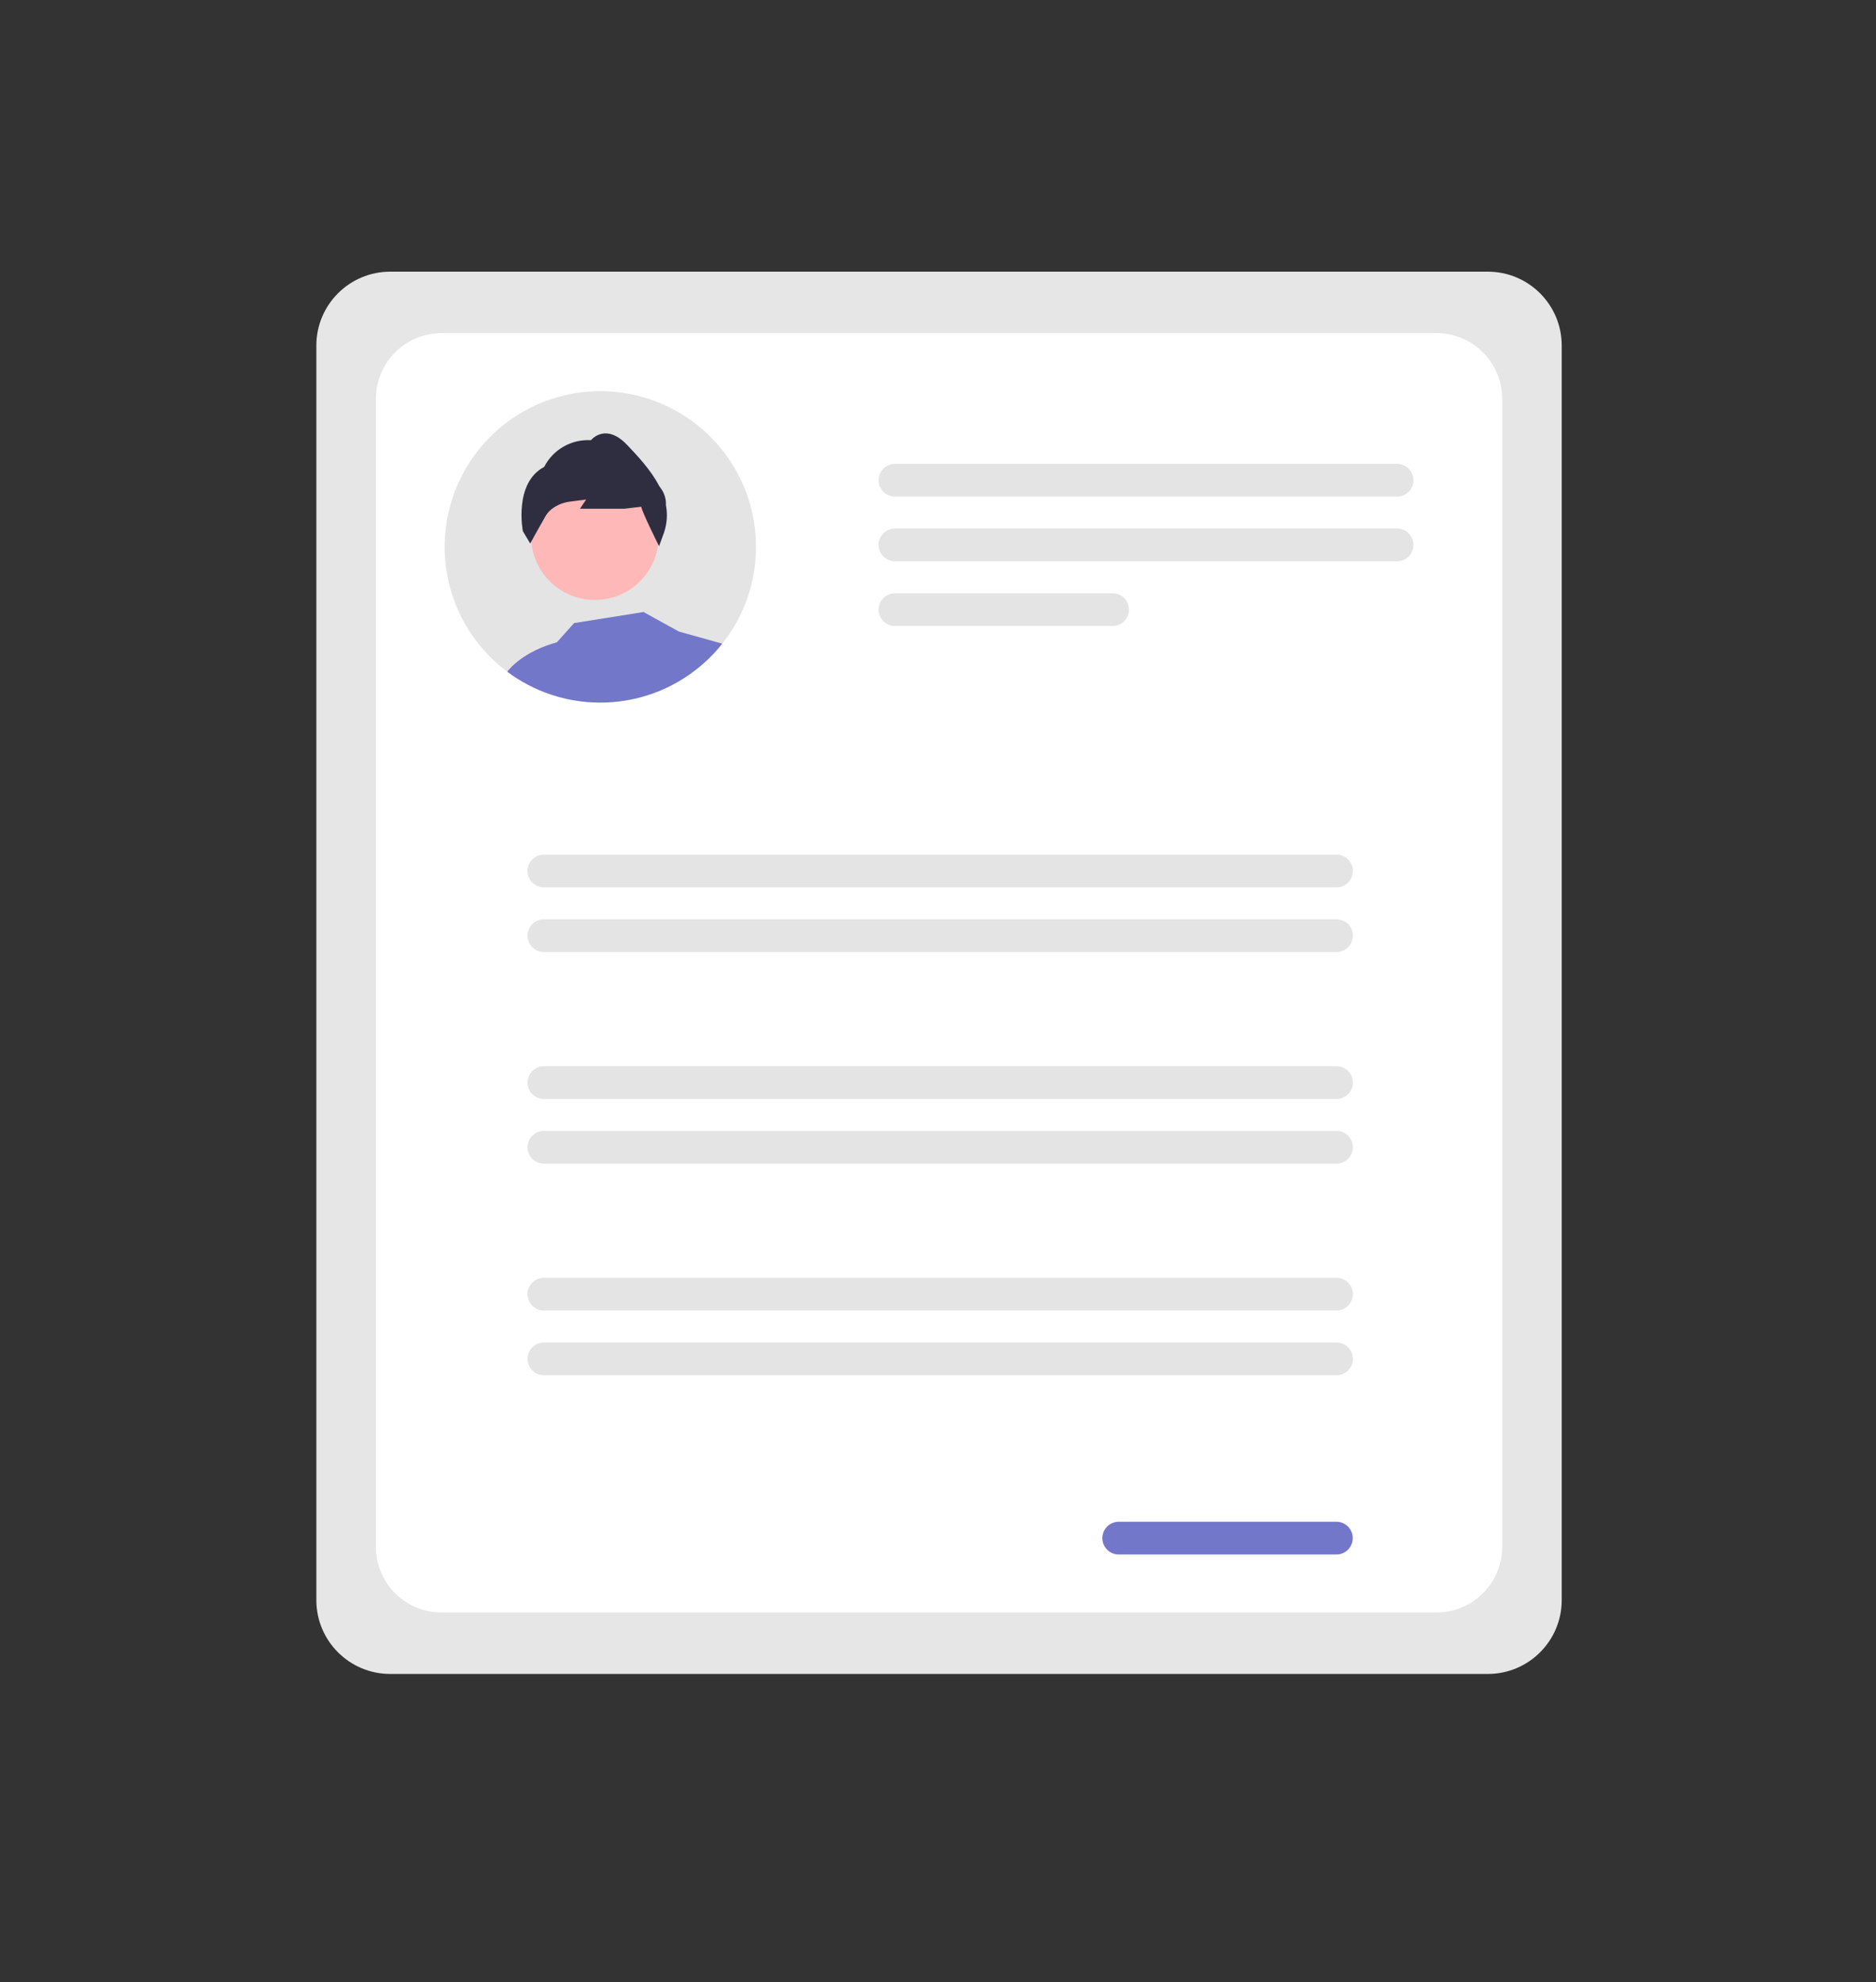 <svg height="100%" stroke-miterlimit="10" style="fill-rule:nonzero;clip-rule:evenodd;stroke-linecap:round;stroke-linejoin:round;" version="1.1" viewBox="0 0 561.757 593.448" width="100%" xml:space="preserve"
    xmlns="http://www.w3.org/2000/svg">
    <rect x="0" y="0" width="561.757" height="593.448" fill="#333333" stroke="none"/>
    <defs/>
    <g>
        <path d="M445.557 501.206L116.82 501.206C104.625 501.192 94.743 491.31 94.73 479.116L94.73 103.435C94.743 91.24 104.625 81.358 116.82 81.344L445.557 81.344C457.751 81.358 467.633 91.24 467.647 103.435L467.647 479.116C467.633 491.31 457.751 501.193 445.557 501.206Z" fill="#e6e6e6" fill-rule="nonzero" opacity="1" stroke="none"/>
        <path d="M430.196 482.795L132.181 482.795C121.354 482.783 112.579 474.009 112.567 463.181L112.567 119.369C112.579 108.542 121.354 99.768 132.181 99.756L430.196 99.756C441.023 99.768 449.797 108.542 449.81 119.369L449.81 463.181C449.797 474.009 441.023 482.783 430.196 482.795Z" fill="#ffffff" fill-rule="nonzero" opacity="1" stroke="none"/>
        <path d="M418.34 148.69L268 148.69C266.247 148.692 264.626 147.758 263.748 146.24C262.871 144.722 262.871 142.851 263.748 141.333C264.626 139.815 266.247 138.881 268 138.883L418.34 138.883C420.093 138.881 421.715 139.815 422.592 141.333C423.47 142.851 423.47 144.722 422.592 146.24C421.715 147.758 420.093 148.692 418.34 148.69Z" fill="#e4e4e4" fill-rule="nonzero" opacity="1" stroke="none"/>
        <path d="M418.34 168.064L268 168.064C265.292 168.064 263.097 165.869 263.097 163.161C263.097 160.453 265.292 158.257 268 158.257L418.34 158.257C421.048 158.257 423.243 160.453 423.243 163.161C423.243 165.869 421.048 168.064 418.34 168.064Z" fill="#e4e4e4" fill-rule="nonzero" opacity="1" stroke="none"/>
        <path d="M333.169 187.439L268 187.439C265.292 187.439 263.097 185.243 263.097 182.535C263.097 179.827 265.292 177.632 268 177.632L333.169 177.632C335.877 177.632 338.072 179.827 338.072 182.535C338.072 185.243 335.877 187.439 333.169 187.439Z" fill="#e4e4e4" fill-rule="nonzero" opacity="1" stroke="none"/>
        <path d="M400.211 265.69L162.871 265.69C161.118 265.692 159.496 264.758 158.619 263.24C157.742 261.722 157.742 259.851 158.619 258.333C159.496 256.815 161.118 255.881 162.871 255.883L400.211 255.883C401.964 255.881 403.585 256.815 404.463 258.333C405.34 259.851 405.34 261.722 404.463 263.24C403.585 264.758 401.964 265.692 400.211 265.69Z" fill="#e4e4e4" fill-rule="nonzero" opacity="1" stroke="none"/>
        <path d="M400.211 285.064L162.871 285.064C160.163 285.064 157.968 282.869 157.968 280.161C157.968 277.453 160.163 275.257 162.871 275.257L400.211 275.257C402.919 275.257 405.114 277.453 405.114 280.161C405.114 282.869 402.919 285.064 400.211 285.064Z" fill="#e4e4e4" fill-rule="nonzero" opacity="1" stroke="none"/>
        <path d="M400.211 329.043L162.871 329.043C160.162 329.044 157.966 326.849 157.966 324.14C157.966 321.432 160.162 319.236 162.871 319.237L400.211 319.237C402.919 319.236 405.116 321.432 405.116 324.14C405.116 326.849 402.919 329.044 400.211 329.043Z" fill="#e4e4e4" fill-rule="nonzero" opacity="1" stroke="none"/>
        <path d="M400.211 348.418L162.871 348.418C160.163 348.418 157.968 346.223 157.968 343.515C157.968 340.807 160.163 338.611 162.871 338.611L400.211 338.611C402.919 338.611 405.114 340.807 405.114 343.515C405.114 346.223 402.919 348.418 400.211 348.418Z" fill="#e4e4e4" fill-rule="nonzero" opacity="1" stroke="none"/>
        <path d="M400.211 392.397L162.871 392.397C160.162 392.398 157.966 390.203 157.966 387.494C157.966 384.786 160.162 382.59 162.871 382.591L400.211 382.591C402.919 382.59 405.116 384.786 405.116 387.494C405.116 390.203 402.919 392.398 400.211 392.397Z" fill="#e4e4e4" fill-rule="nonzero" opacity="1" stroke="none"/>
        <path d="M400.211 411.772L162.871 411.772C160.163 411.772 157.968 409.577 157.968 406.869C157.968 404.161 160.163 401.965 162.871 401.965L400.211 401.965C402.919 401.965 405.114 404.161 405.114 406.869C405.114 409.577 402.919 411.772 400.211 411.772Z" fill="#e4e4e4" fill-rule="nonzero" opacity="1" stroke="none"/>
        <path d="M400.169 465.439L335 465.439C332.292 465.439 330.097 463.243 330.097 460.535C330.097 457.827 332.292 455.632 335 455.632L400.169 455.632C402.877 455.632 405.072 457.827 405.072 460.535C405.072 463.243 402.877 465.439 400.169 465.439Z" fill="#7377c9" fill-rule="nonzero" opacity="1" stroke="none"/>
        <path d="M226.384 163.735C226.397 174.265 222.832 184.487 216.274 192.725C214.152 195.406 211.737 197.842 209.074 199.985C201.804 205.882 192.923 209.444 183.594 210.205C182.324 210.315 181.043 210.365 179.753 210.365C177.197 210.366 174.645 210.155 172.123 209.735C171.234 209.595 170.364 209.425 169.493 209.225C167.979 208.888 166.484 208.471 165.013 207.975C160.246 206.388 155.767 204.038 151.753 201.015C150.683 200.215 149.654 199.365 148.654 198.465C147.431 197.38 146.272 196.225 145.183 195.005C144.893 194.685 144.603 194.355 144.323 194.025C130.912 178.328 129.423 155.678 140.665 138.36C151.907 121.042 173.201 113.182 192.998 119.043C212.796 124.903 226.38 143.088 226.384 163.735Z" fill="#e4e4e4" fill-rule="nonzero" opacity="1" stroke="none"/>
        <path d="M159.021 160.54C159.021 149.986 167.577 141.431 178.13 141.431C188.684 141.431 197.239 149.986 197.239 160.54C197.239 171.093 188.684 179.649 178.13 179.649C167.577 179.649 159.021 171.093 159.021 160.54Z" fill="#ffb8b8" fill-rule="nonzero" opacity="1" stroke="none"/>
        <path d="M199.404 151.225C199.49 149.518 199.008 147.829 198.033 146.425L197.344 145.445C194.853 140.645 190.743 136.325 187.734 133.165C185.473 130.795 183.214 129.655 181.043 129.765C179.464 129.878 177.994 130.611 176.953 131.805C171.113 131.448 165.617 134.585 162.953 139.795C153.804 144.625 156.533 158.885 156.563 159.035L158.774 162.745L159.024 162.275C159.024 162.265 159.054 162.225 159.094 162.145C159.524 161.375 161.864 157.095 163.444 154.385C164.02 153.461 164.787 152.67 165.694 152.065C167.174 151.054 168.875 150.413 170.654 150.195L175.514 149.565L173.674 152.325L186.913 152.325L192.003 151.725C192.513 153.815 196.554 161.925 197.043 162.905L197.083 162.985L197.353 163.535L198.863 159.385C199.745 156.757 199.931 153.946 199.404 151.225Z" fill="#2f2e41" fill-rule="nonzero" opacity="1" stroke="none"/>
        <path d="M151.893 201.115C152.713 200.035 156.963 194.995 166.743 192.325L171.923 186.555L192.693 183.245L203.263 189.085L216.273 192.725C214.152 195.406 211.737 197.842 209.073 199.985C201.804 205.882 192.923 209.444 183.593 210.205C182.323 210.315 181.043 210.365 179.753 210.365C177.197 210.366 174.645 210.155 172.123 209.735C171.233 209.595 170.363 209.425 169.493 209.225C167.979 208.888 166.484 208.471 165.013 207.975C160.3 206.409 155.869 204.092 151.893 201.115C151.843 201.085 151.803 201.045 151.753 201.015L151.893 201.115Z" fill="#7377c9" fill-rule="nonzero" opacity="1" stroke="none"/>
    </g>
</svg>
